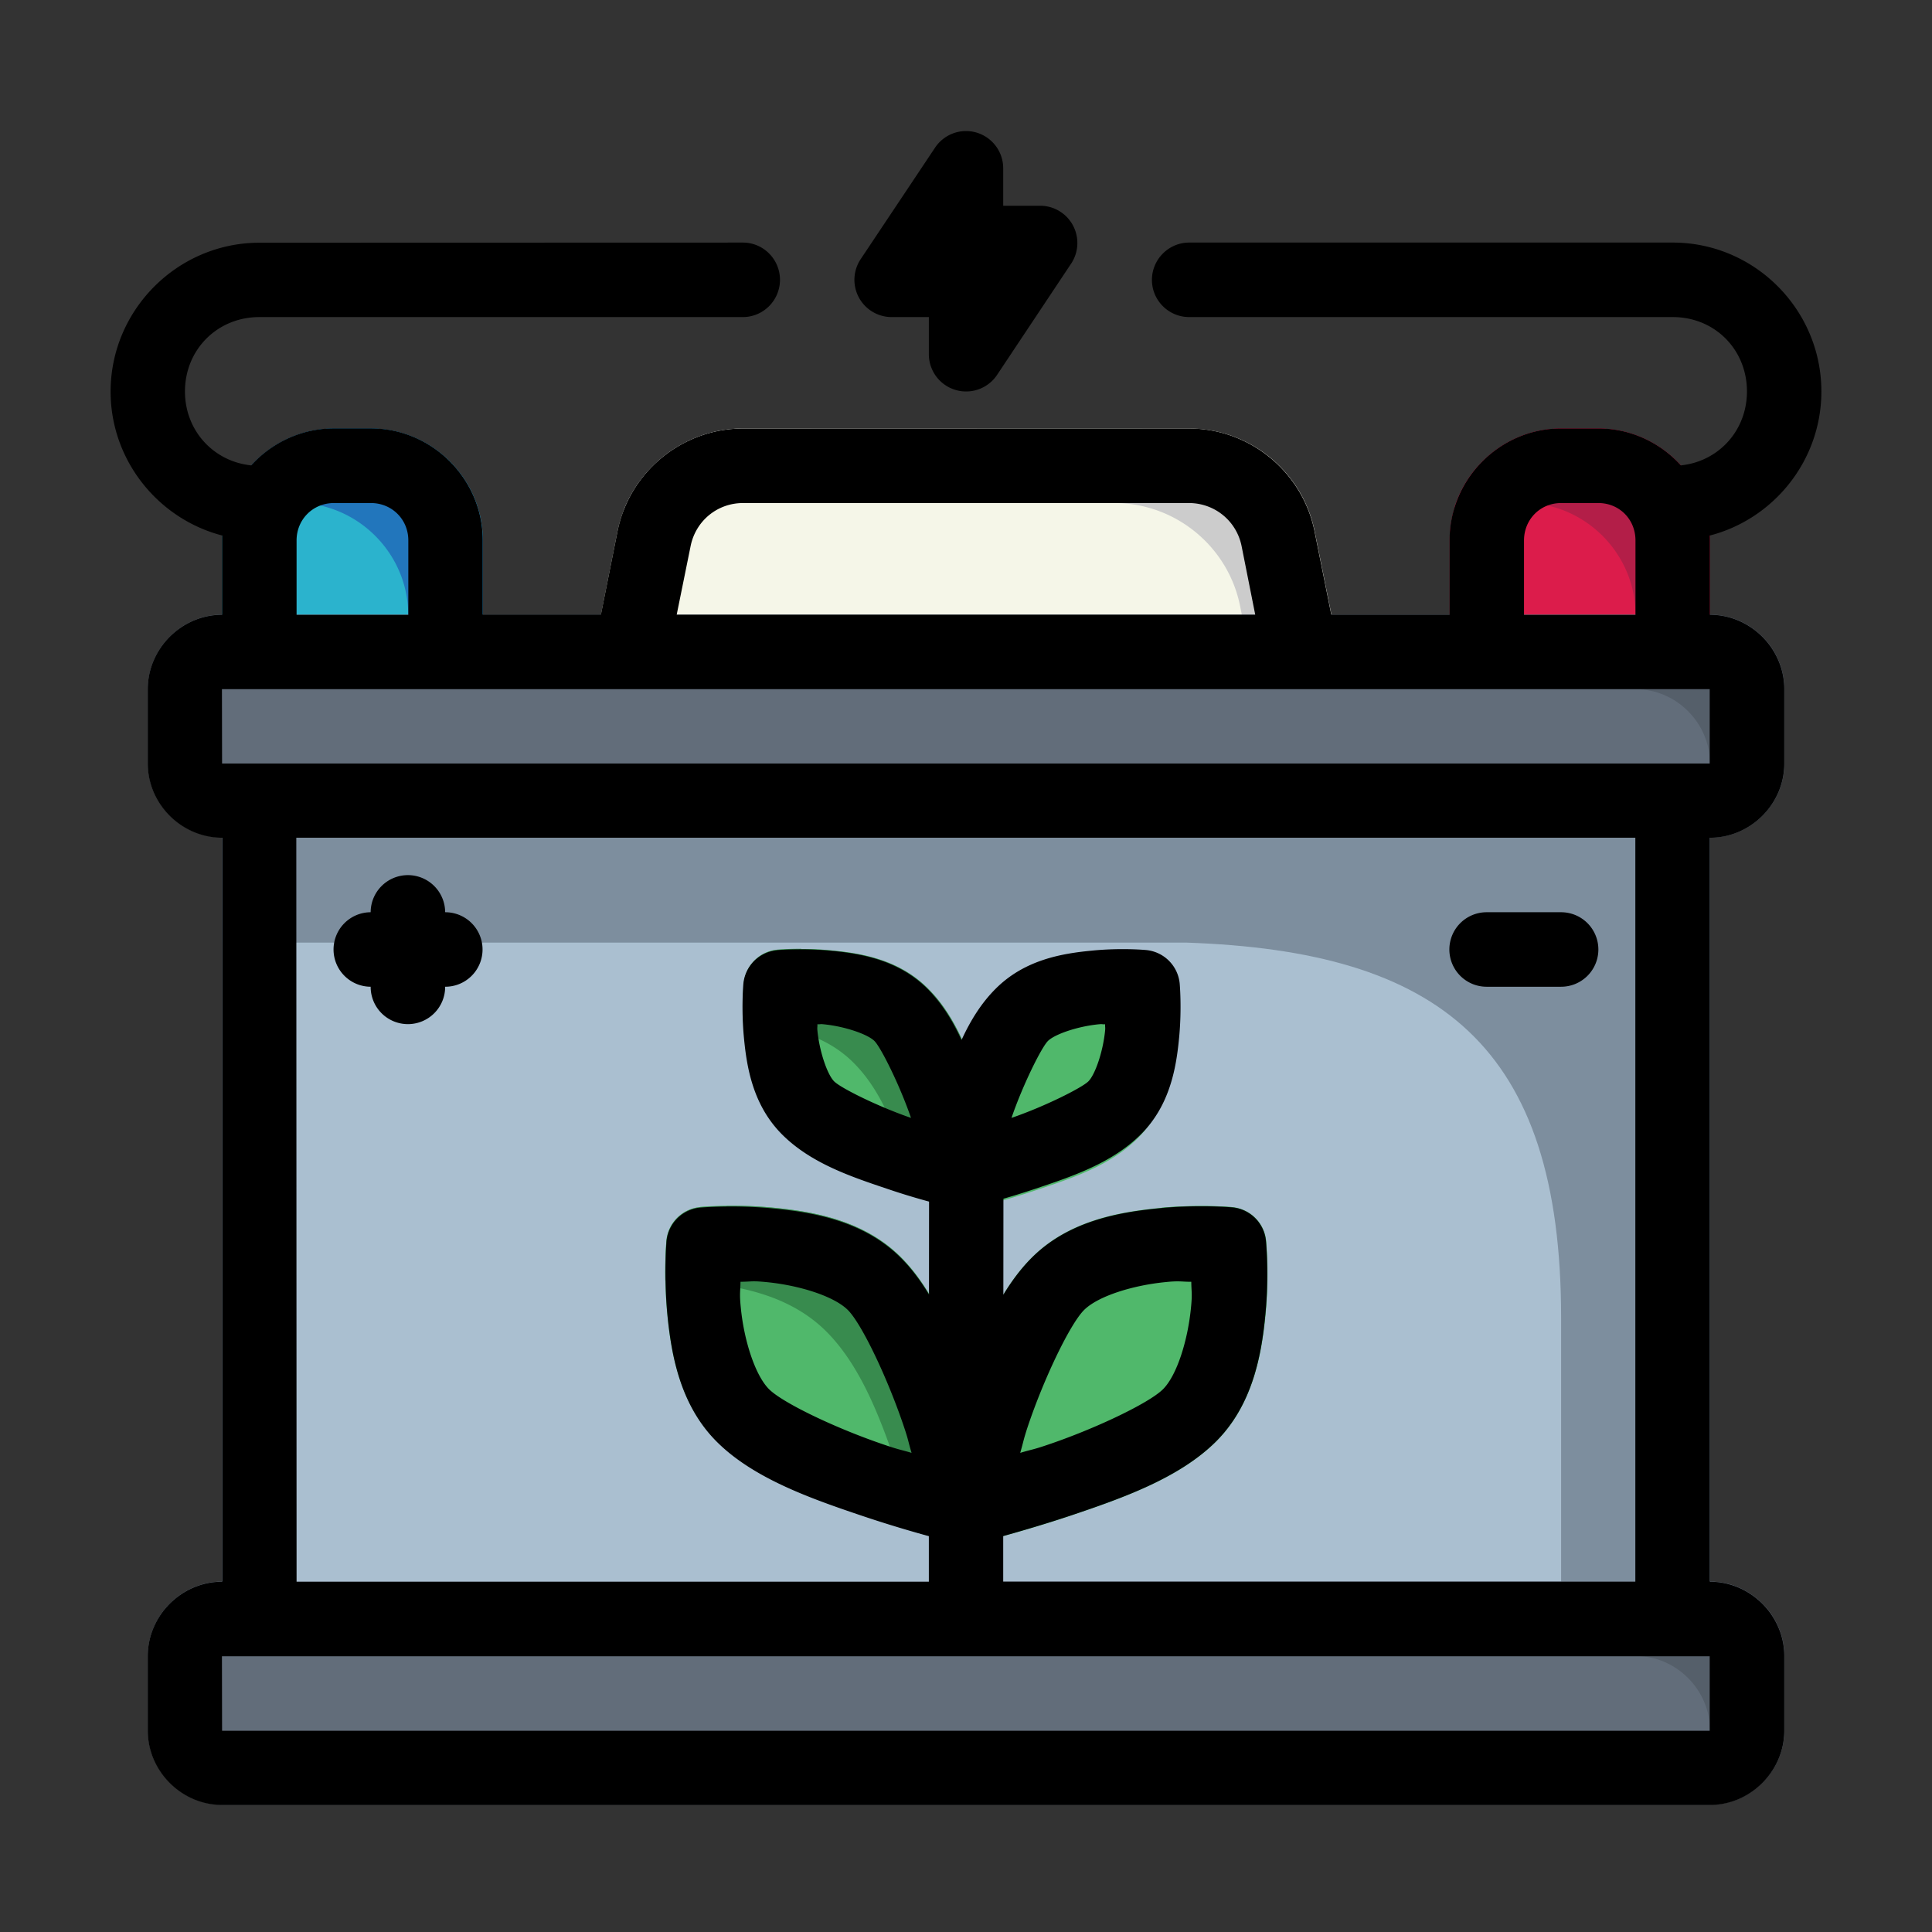 <?xml version="1.0" encoding="UTF-8" standalone="no"?>
<!-- Created with Inkscape (http://www.inkscape.org/) -->

<svg
   width="48pt"
   height="48pt"
   viewBox="0 0 16.933 16.933"
   version="1.1"
   id="svg979"
   inkscape:version="1.1 (c68e22c387, 2021-05-23)"
   sodipodi:docname="23 - Eco Accumulator.svg"
   inkscape:export-filename="E:\TR Design Studio Creative\Project Design\TR Creative Design\Icon Design\Project Hiring\Icon Icons\006 - Ecology\Send\4 - Filled Line\23 - Eco Accumulator.png"
   inkscape:export-xdpi="768"
   inkscape:export-ydpi="768"
   xmlns:inkscape="http://www.inkscape.org/namespaces/inkscape"
   xmlns:sodipodi="http://sodipodi.sourceforge.net/DTD/sodipodi-0.dtd"
   xmlns="http://www.w3.org/2000/svg"
   xmlns:svg="http://www.w3.org/2000/svg"
   xmlns:rdf="http://www.w3.org/1999/02/22-rdf-syntax-ns#"
   xmlns:cc="http://creativecommons.org/ns#"
   xmlns:dc="http://purl.org/dc/elements/1.1/">
  <rect x="0" y="0" width="16.933" height="16.933" fill="#333333" stroke="none"/>
  <defs
     id="defs973" />
  <sodipodi:namedview
     id="base"
     pagecolor="#ffffff"
     bordercolor="#666666"
     borderopacity="1.0"
     inkscape:pageopacity="0.0"
     inkscape:pageshadow="2"
     inkscape:zoom="5.4358834"
     inkscape:cx="32.377442"
     inkscape:cy="36.608585"
     inkscape:document-units="pt"
     inkscape:current-layer="layer1"
     showgrid="false"
     units="pt"
     inkscape:window-width="1366"
     inkscape:window-height="716"
     inkscape:window-x="-8"
     inkscape:window-y="-8"
     inkscape:window-maximized="1"
     inkscape:pagecheckerboard="0"
     inkscape:snap-bbox="true"
     inkscape:snap-nodes="false"
     inkscape:bbox-nodes="true"
     showguides="false"
     inkscape:snap-global="false">
    <inkscape:grid
       type="xygrid"
       id="grid1526" />
    <sodipodi:guide
       position="0.97,15.963"
       orientation="56.667,0"
       id="guide1528"
       inkscape:locked="false" />
    <sodipodi:guide
       position="0.97,0.97"
       orientation="0,56.667"
       id="guide1530"
       inkscape:locked="false" />
    <sodipodi:guide
       position="15.963,0.97"
       orientation="-56.667,0"
       id="guide1532"
       inkscape:locked="false" />
    <sodipodi:guide
       position="15.963,15.963"
       orientation="0,-56.667"
       id="guide1534"
       inkscape:locked="false" />
  </sodipodi:namedview>
  <g
     inkscape:label="Layer 1"
     inkscape:groupmode="layer"
     id="layer1"
     transform="translate(0,-280.067)">
    <g
       id="g1778"
       transform="matrix(1.232,0,0,1.232,0.707,-67.982)"
       style="stroke-width:0.812">
      <g
         id="g413372"
         style="display:inline;stroke-width:0.812"
         transform="translate(-66.091,-23.27)">
        <g
           id="g412938"
           style="stroke-width:0.812">
          <path
             style="color:#000000;fill:#f5f6e8;stroke-width:0.812;stroke-linecap:round;stroke-linejoin:round;-inkscape-stroke:none;paint-order:markers fill stroke"
             d="m 70.803,308.826 c -0.432,0 -0.808,0.309 -0.893,0.732 L 69.75,310.363 a 0.265,0.265 0 0 0 0.258,0.316 h 4.764 a 0.265,0.265 0 0 0 0.26,-0.316 l -0.162,-0.805 c -0.085,-0.424 -0.46,-0.732 -0.893,-0.732 z"
             id="path352218" />
          <path
             style="color:#000000;fill:#dc1c4b;stroke-width:0.812;stroke-linecap:round;stroke-linejoin:round;-inkscape-stroke:none;paint-order:markers fill stroke"
             d="m 76.623,308.826 c -0.435,0 -0.793,0.36 -0.793,0.795 v 0.793 a 0.265,0.265 0 0 0 0.264,0.266 h 1.324 a 0.265,0.265 0 0 0 0.264,-0.266 v -0.793 c -3e-6,-0.435 -0.358,-0.795 -0.793,-0.795 z"
             id="path352232" />
          <path
             style="color:#000000;fill:#2bb3cd;stroke-width:0.812;stroke-linecap:round;stroke-linejoin:round;-inkscape-stroke:none;paint-order:markers fill stroke"
             d="m 67.893,308.826 c -0.435,0 -0.795,0.36 -0.795,0.795 v 0.793 a 0.265,0.265 0 0 0 0.266,0.266 h 1.322 a 0.265,0.265 0 0 0 0.266,-0.266 v -0.793 c -3e-6,-0.435 -0.36,-0.795 -0.795,-0.795 z"
             id="path352312" />
          <path
             id="path355519"
             style="color:#000000;fill:#2276bc;fill-opacity:1;stroke-width:0.812;stroke-linecap:round;stroke-linejoin:round;-inkscape-stroke:none;paint-order:markers fill stroke"
             d="m 67.892,308.826 c -0.355,0 -0.659,0.239 -0.76,0.564 0.073,-0.022 0.151,-0.035 0.23,-0.035 h 0.264 c 0.435,0 0.795,0.36 0.795,0.795 v 0.53 h 0.264 a 0.265,0.265 0 0 0 0.266,-0.266 v -0.793 c -5e-6,-0.435 -0.36,-0.795 -0.795,-0.795 z" />
          <path
             id="path358490"
             style="color:#000000;fill:#b31e48;fill-opacity:1;stroke-width:0.812;stroke-linecap:round;stroke-linejoin:round;-inkscape-stroke:none;paint-order:markers fill stroke"
             d="m 76.623,308.826 c -0.355,0 -0.659,0.239 -0.76,0.564 0.073,-0.022 0.151,-0.035 0.23,-0.035 h 0.264 c 0.435,0 0.795,0.36 0.795,0.795 v 0.53 h 0.264 a 0.265,0.265 0 0 0 0.266,-0.266 v -0.793 c -5e-6,-0.435 -0.36,-0.795 -0.795,-0.795 z" />
          <path
             id="path360999"
             style="color:#000000;fill:#cccccc;fill-opacity:1;stroke-width:0.812;stroke-linecap:round;stroke-linejoin:round;-inkscape-stroke:none;paint-order:markers fill stroke"
             d="m 70.803,308.826 c -0.382,0 -0.719,0.241 -0.852,0.589 0.101,-0.038 0.21,-0.059 0.322,-0.059 h 3.173 c 0.432,0 0.808,0.308 0.893,0.732 l 0.119,0.592 h 0.313 a 0.265,0.265 0 0 0 0.259,-0.316 l -0.162,-0.805 c -0.085,-0.424 -0.461,-0.732 -0.893,-0.732 z" />
        </g>
        <g
           id="g413339"
           style="stroke-width:0.812">
          <path
             style="color:#000000;fill:#aabfd0;fill-opacity:1;stroke-width:0.812;stroke-linecap:round;stroke-linejoin:round;-inkscape-stroke:none;paint-order:markers fill stroke"
             d="m 67.363,311.209 a 0.265,0.265 0 0 0 -0.266,0.264 v 5.82 a 0.265,0.265 0 0 0 0.266,0.266 h 10.055 a 0.265,0.265 0 0 0 0.264,-0.266 v -5.82 a 0.265,0.265 0 0 0 -0.264,-0.264 z"
             id="path352196" />
          <path
             id="path368403"
             style="color:#000000;fill:#7d8e9e;fill-opacity:1;stroke-width:0.812;stroke-linecap:round;stroke-linejoin:round;-inkscape-stroke:none;paint-order:markers fill stroke"
             d="m 67.363,311.209 c -0.146,-5.6e-4 -0.265,0.117 -0.266,0.264 v 1.01 h 6.859 c 1.798,0.061 2.667,0.729 2.667,2.67 v 2.406 h 0.795 c 0.146,-5.8e-4 0.264,-0.119 0.264,-0.266 v -5.82 c -5.81e-4,-0.145 -0.118,-0.263 -0.264,-0.264 z"
             sodipodi:nodetypes="ccccccccccc" />
          <path
             style="color:#000000;fill:#626d7a;fill-opacity:1;stroke-width:0.812;stroke-linecap:round;stroke-linejoin:round;-inkscape-stroke:none;paint-order:markers fill stroke"
             d="m 67.098,317.029 c -0.289,0 -0.529,0.241 -0.529,0.529 v 0.529 c 0,0.289 0.241,0.529 0.529,0.529 h 10.584 c 0.289,0 0.529,-0.241 0.529,-0.529 v -0.529 c 0,-0.289 -0.241,-0.529 -0.529,-0.529 z"
             id="path352210" />
          <path
             style="color:#000000;fill:#626d7a;fill-opacity:1;stroke-width:0.812;stroke-linecap:round;stroke-linejoin:round;-inkscape-stroke:none;paint-order:markers fill stroke"
             d="m 67.098,310.15 c -0.289,0 -0.529,0.241 -0.529,0.529 v 0.529 c 0,0.289 0.241,0.527 0.529,0.527 h 10.584 c 0.289,0 0.529,-0.239 0.529,-0.527 v -0.529 c 0,-0.289 -0.241,-0.529 -0.529,-0.529 z"
             id="path352320" />
          <path
             id="path365983"
             style="color:#000000;fill:#555f6a;fill-opacity:1;stroke-width:0.812;stroke-linecap:round;stroke-linejoin:round;-inkscape-stroke:none;paint-order:markers fill stroke"
             d="m 67.098,310.151 c -0.289,0 -0.529,0.241 -0.529,0.529 h 10.584 c 0.289,0 0.529,0.241 0.529,0.529 v 0.528 c 0.289,0 0.529,-0.239 0.529,-0.528 v -0.529 c 0,-0.289 -0.241,-0.529 -0.529,-0.529 z" />
          <g
             id="g413318"
             style="stroke-width:0.812">
            <path
               style="color:#000000;fill:#50b86b;stroke-width:0.812;stroke-linecap:round;stroke-linejoin:round;-inkscape-stroke:none;paint-order:markers fill stroke"
               d="m 73.65,312.632 c 0,0 -0.165,-0.015 -0.364,0.004 -0.199,0.019 -0.454,0.06 -0.651,0.257 -0.197,0.197 -0.286,0.472 -0.37,0.719 -0.083,0.248 -0.133,0.462 -0.133,0.462 a 0.251,0.251 0 0 0 0.301,0.301 c 0,0 0.214,-0.05 0.462,-0.133 0.248,-0.083 0.522,-0.172 0.719,-0.37 0.197,-0.197 0.238,-0.452 0.257,-0.651 0.019,-0.199 0.004,-0.364 0.004,-0.364 a 0.251,0.251 0 0 0 -0.226,-0.226 z"
               id="path352278" />
            <path
               style="color:#000000;fill:#50b86b;stroke-width:0.812;stroke-linecap:round;stroke-linejoin:round;-inkscape-stroke:none;paint-order:markers fill stroke"
               d="m 71.047,312.533 a 0.265,0.265 0 0 0 -0.238,0.238 c 0,0 -0.016,0.174 0.004,0.385 0.02,0.21 0.063,0.479 0.271,0.688 0.208,0.208 0.498,0.303 0.76,0.391 0.262,0.088 0.488,0.141 0.488,0.141 a 0.265,0.265 0 0 0 0.318,-0.318 c 0,0 -0.053,-0.227 -0.141,-0.488 -0.088,-0.262 -0.182,-0.551 -0.391,-0.76 -0.208,-0.208 -0.477,-0.251 -0.688,-0.271 -0.21,-0.02 -0.385,-0.004 -0.385,-0.004 z"
               id="path352270" />
            <path
               style="color:#000000;fill:#50b86b;stroke-width:0.812;stroke-linecap:round;stroke-linejoin:round;-inkscape-stroke:none;paint-order:markers fill stroke"
               d="m 70.496,314.365 a 0.265,0.265 0 0 0 -0.238,0.238 c 0,0 -0.022,0.237 0.006,0.523 0.028,0.286 0.09,0.643 0.352,0.904 0.261,0.261 0.668,0.405 1.033,0.527 0.365,0.123 0.684,0.199 0.684,0.199 a 0.265,0.265 0 0 0 0.318,-0.32 c 0,0 -0.076,-0.316 -0.199,-0.682 -0.123,-0.365 -0.264,-0.772 -0.525,-1.033 -0.261,-0.261 -0.62,-0.324 -0.906,-0.352 -0.286,-0.028 -0.523,-0.006 -0.523,-0.006 z"
               id="path352286" />
            <path
               style="color:#000000;fill:#50b86b;stroke-width:0.812;stroke-linecap:round;stroke-linejoin:round;-inkscape-stroke:none;paint-order:markers fill stroke"
               d="m 74.285,314.365 c 0,0 -0.235,-0.022 -0.521,0.006 -0.286,0.028 -0.645,0.09 -0.906,0.352 -0.261,0.261 -0.405,0.668 -0.527,1.033 -0.123,0.365 -0.197,0.682 -0.197,0.682 a 0.265,0.265 0 0 0 0.318,0.32 c 0,0 0.318,-0.076 0.684,-0.199 0.365,-0.123 0.772,-0.266 1.033,-0.527 0.261,-0.261 0.324,-0.618 0.352,-0.904 0.028,-0.286 0.004,-0.523 0.004,-0.523 a 0.265,0.265 0 0 0 -0.238,-0.238 z"
               id="path352262" />
            <path
               id="path384839"
               style="color:#000000;fill:#388b4e;fill-opacity:1;stroke-width:0.812;stroke-linecap:round;stroke-linejoin:round;-inkscape-stroke:none;paint-order:markers fill stroke"
               d="m 74.054,314.357 c -0.079,2.3e-4 -0.173,0.003 -0.273,0.012 a 0.265,0.265 0 0 1 0.213,0.234 c 0,0 0.023,0.237 -0.004,0.523 -0.028,0.286 -0.09,0.643 -0.351,0.904 -0.261,0.261 -0.668,0.404 -1.034,0.527 -0.15,0.05 -0.29,0.092 -0.406,0.125 a 0.265,0.265 0 0 0 0.252,0.074 c 0,0 0.318,-0.077 0.683,-0.199 0.365,-0.123 0.772,-0.266 1.034,-0.527 0.261,-0.261 0.324,-0.618 0.351,-0.904 0.028,-0.286 0.004,-0.523 0.004,-0.523 a 0.265,0.265 0 0 0 -0.238,-0.238 c 0,0 -0.092,-0.009 -0.231,-0.008 z" />
            <path
               id="path400795"
               style="color:#000000;fill:#388b4e;fill-opacity:1;stroke-width:0.812;stroke-linecap:round;stroke-linejoin:round;-inkscape-stroke:none;paint-order:markers fill stroke"
               d="m 71.218,312.527 c -0.102,-1.8e-4 -0.171,0.006 -0.171,0.006 v 5.2e-4 a 0.265,0.265 0 0 0 -0.238,0.238 c 0,0 -0.012,0.123 -0.003,0.288 0.031,0.002 0.064,0.003 0.097,0.007 0.21,0.02 0.479,0.063 0.687,0.272 0.208,0.208 0.303,0.498 0.391,0.76 0.024,0.07 0.044,0.138 0.063,0.199 0.167,0.05 0.289,0.078 0.289,0.078 a 0.265,0.265 0 0 0 0.318,-0.318 c 0,0 -0.053,-0.227 -0.141,-0.488 -0.088,-0.262 -0.182,-0.552 -0.391,-0.76 -0.208,-0.208 -0.477,-0.251 -0.687,-0.271 -0.079,-0.008 -0.153,-0.01 -0.214,-0.01 z" />
            <path
               id="path400797"
               style="color:#000000;fill:#388b4e;fill-opacity:1;stroke-width:0.812;stroke-linecap:round;stroke-linejoin:round;-inkscape-stroke:none;paint-order:markers fill stroke"
               d="m 70.688,314.357 c -0.117,10e-4 -0.192,0.008 -0.192,0.008 a 0.265,0.265 0 0 0 -0.238,0.238 c 0,0 -0.011,0.116 -0.008,0.283 0.072,0.001 0.154,0.005 0.24,0.013 0.286,0.028 0.645,0.09 0.906,0.351 0.261,0.261 0.403,0.668 0.526,1.034 0.049,0.146 0.09,0.283 0.122,0.396 0.171,0.049 0.287,0.076 0.287,0.076 a 0.265,0.265 0 0 0 0.318,-0.32 c 0,0 -0.076,-0.316 -0.199,-0.682 -0.123,-0.365 -0.264,-0.772 -0.526,-1.034 -0.261,-0.261 -0.62,-0.324 -0.906,-0.351 -0.125,-0.012 -0.241,-0.015 -0.332,-0.014 z" />
          </g>
          <path
             id="path368038"
             style="color:#000000;fill:#555f6a;fill-opacity:1;stroke-width:0.812;stroke-linecap:round;stroke-linejoin:round;-inkscape-stroke:none;paint-order:markers fill stroke"
             d="m 67.098,317.029 c -0.289,0 -0.529,0.241 -0.529,0.529 h 10.584 c 0.289,0 0.529,0.241 0.529,0.529 v 0.528 c 0.289,0 0.529,-0.239 0.529,-0.528 v -0.529 c 0,-0.289 -0.241,-0.529 -0.529,-0.529 z" />
        </g>
      </g>
      <path
         id="rect28091"
         style="color:#000000;display:inline;fill:#000000;stroke-width:0.812;stroke-linecap:round;stroke-linejoin:round;-inkscape-stroke:none;paint-order:markers fill stroke"
         d="m 6.284,283.44 a 0.265,0.265 0 0 0 -0.206,0.118 l -0.529,0.793 a 0.265,0.265 0 0 0 0.221,0.412 H 6.034 v 0.264 a 0.265,0.265 0 0 0 0.485,0.148 l 0.529,-0.795 A 0.265,0.265 0 0 0 6.829,283.971 H 6.563 v -0.266 a 0.265,0.265 0 0 0 -0.188,-0.254 0.265,0.265 0 0 0 -0.091,-0.011 z m -5.012,0.794 c -0.582,0 -1.059,0.477 -1.059,1.059 0,0.49 0.339,0.906 0.794,1.024 -5.29e-4,0.011 -5.29e-4,0.023 -5.29e-4,0.034 v 0.53 c -0.289,0 -0.529,0.241 -0.529,0.529 v 0.529 c 0,0.289 0.241,0.528 0.529,0.528 v 5.293 c -0.289,0 -0.529,0.241 -0.529,0.529 v 0.53 c 0,0.289 0.241,0.529 0.529,0.529 h 10.584 c 0.289,0 0.529,-0.241 0.529,-0.529 v -0.53 c 0,-0.289 -0.241,-0.529 -0.529,-0.529 v -5.293 c 0.289,0 0.529,-0.239 0.529,-0.528 v -0.529 c 0,-0.289 -0.241,-0.529 -0.529,-0.529 v -0.53 c 0,-0.011 -3.7e-5,-0.022 -5.29e-4,-0.034 0,0 5.29e-4,0 5.29e-4,0 0.455,-0.118 0.793,-0.534 0.793,-1.025 0,-0.582 -0.475,-1.059 -1.057,-1.059 H 7.885 c -0.145,5e-4 -0.263,0.119 -0.264,0.264 -5.3e-4,0.146 0.117,0.265 0.264,0.266 h 3.442 c 0.298,0 0.527,0.231 0.527,0.529 0,0.278 -0.201,0.498 -0.47,0.526 0,0 -5.29e-4,-5.3e-4 -5.29e-4,-5.3e-4 -0.145,-0.16 -0.355,-0.262 -0.586,-0.262 h -0.266 c -0.435,0 -0.793,0.36 -0.793,0.795 v 0.53 H 8.897 L 8.778,286.289 C 8.693,285.865 8.317,285.556 7.885,285.556 H 4.712 c -0.432,0 -0.808,0.308 -0.893,0.732 l -0.118,0.592 H 2.86 v -0.53 c -5e-6,-0.435 -0.36,-0.795 -0.795,-0.795 H 1.801 c -0.231,0 -0.442,0.102 -0.588,0.263 -0.269,-0.028 -0.471,-0.248 -0.471,-0.526 0,-0.298 0.231,-0.529 0.529,-0.529 h 3.44 c 0.146,-5e-4 0.264,-0.119 0.264,-0.266 -5.29e-4,-0.145 -0.118,-0.264 -0.264,-0.264 z m 0.529,1.852 H 2.065 c 0.149,0 0.266,0.116 0.266,0.266 v 0.53 H 1.536 v -0.53 c 0,-0.149 0.116,-0.266 0.266,-0.266 z m 2.91,0 h 3.173 c 0.183,0 0.339,0.127 0.375,0.307 l 0.097,0.488 H 4.24 l 0.099,-0.488 c 0.036,-0.18 0.19,-0.307 0.373,-0.307 z m 5.82,0 h 0.266 c 0.149,0 0.264,0.116 0.264,0.266 v 0.53 h -0.793 v -0.53 c 2e-6,-0.149 0.115,-0.266 0.264,-0.266 z m -9.526,1.324 h 10.584 v 0.529 H 1.006 Z m 0.529,1.057 h 9.526 v 5.293 H 6.563 v -0.325 c 0.125,-0.035 0.297,-0.085 0.48,-0.146 0.365,-0.123 0.772,-0.266 1.034,-0.527 0.261,-0.261 0.324,-0.618 0.351,-0.904 0.028,-0.286 0.004,-0.523 0.004,-0.523 a 0.265,0.265 0 0 0 -0.238,-0.238 c 0,0 -0.236,-0.022 -0.522,0.006 -0.286,0.028 -0.644,0.09 -0.906,0.352 -0.077,0.077 -0.143,0.166 -0.202,0.263 l 5.3e-4,-0.683 c 0.067,-0.019 0.141,-0.042 0.219,-0.068 0.262,-0.088 0.551,-0.182 0.76,-0.391 0.208,-0.208 0.251,-0.478 0.271,-0.688 0.02,-0.21 0.004,-0.384 0.004,-0.384 a 0.265,0.265 0 0 0 -0.238,-0.238 c 0,0 -0.175,-0.017 -0.385,0.004 -0.21,0.02 -0.479,0.063 -0.687,0.272 -0.105,0.105 -0.181,0.231 -0.242,0.364 -0.061,-0.133 -0.137,-0.259 -0.242,-0.364 -0.208,-0.208 -0.477,-0.251 -0.687,-0.271 -0.21,-0.02 -0.384,-0.004 -0.384,-0.004 v 5.3e-4 a 0.265,0.265 0 0 0 -0.239,0.238 c 0,0 -0.016,0.174 0.004,0.384 0.02,0.21 0.063,0.479 0.271,0.688 0.208,0.208 0.498,0.303 0.76,0.391 0.106,0.036 0.205,0.065 0.286,0.087 l -5.29e-4,0.661 c -0.058,-0.096 -0.124,-0.185 -0.2,-0.261 -0.261,-0.261 -0.62,-0.324 -0.906,-0.351 -0.286,-0.028 -0.523,-0.006 -0.523,-0.006 a 0.265,0.265 0 0 0 -0.238,0.238 c 0,0 -0.021,0.237 0.006,0.523 0.028,0.286 0.09,0.643 0.351,0.904 0.261,0.261 0.668,0.404 1.033,0.527 0.181,0.061 0.351,0.111 0.476,0.145 v 0.326 H 1.536 Z m 0.795,0.266 a 0.265,0.265 0 0 0 -0.266,0.264 0.265,0.265 0 0 0 -0.264,0.266 0.265,0.265 0 0 0 0.264,0.264 0.265,0.265 0 0 0 0.266,0.266 0.265,0.265 0 0 0 0.264,-0.266 0.265,0.265 0 0 0 0.266,-0.264 0.265,0.265 0 0 0 -0.266,-0.266 0.265,0.265 0 0 0 -0.264,-0.264 z m 7.672,0.264 a 0.265,0.265 0 0 0 -0.264,0.266 0.265,0.265 0 0 0 0.264,0.264 h 0.53 a 0.265,0.265 0 0 0 0.266,-0.264 0.265,0.265 0 0 0 -0.266,-0.266 z m -4.73,0.796 c 0.003,2e-5 0.007,5.3e-4 0.013,10e-4 0.155,0.015 0.316,0.072 0.363,0.119 0.046,0.046 0.18,0.314 0.26,0.547 -0.234,-0.08 -0.501,-0.213 -0.547,-0.26 -0.047,-0.047 -0.104,-0.208 -0.119,-0.363 -0.002,-0.024 0.001,-0.021 0,-0.043 0.016,7.9e-4 0.019,-0.001 0.029,-0.001 z m 1.988,0 c 0.01,-5e-5 0.013,0.002 0.029,10e-4 -0.001,0.022 0.002,0.019 0,0.043 -0.015,0.155 -0.072,0.316 -0.119,0.363 -0.046,0.046 -0.313,0.18 -0.547,0.26 0.08,-0.234 0.213,-0.501 0.259,-0.547 0.047,-0.047 0.208,-0.104 0.363,-0.119 0.006,-5.3e-4 0.011,-0.001 0.014,-0.001 z m -2.484,1.83 c 0.024,-7.9e-4 0.051,1.7e-4 0.101,0.005 0.231,0.022 0.482,0.099 0.582,0.199 0.1,0.1 0.284,0.489 0.398,0.828 0.034,0.1 0.029,0.101 0.055,0.188 -0.085,-0.025 -0.086,-0.021 -0.186,-0.055 -0.34,-0.114 -0.728,-0.298 -0.828,-0.398 -0.1,-0.1 -0.179,-0.351 -0.201,-0.582 -0.01,-0.1 -0.003,-0.109 -0.002,-0.182 0.036,-2.7e-4 0.057,-0.002 0.081,-0.003 z m 3.028,0 c 0.033,-9e-5 0.053,0.003 0.098,0.003 5.3e-4,0.073 0.008,0.082 -0.002,0.182 -0.022,0.231 -0.099,0.482 -0.199,0.582 -0.1,0.1 -0.488,0.284 -0.828,0.398 -0.1,0.034 -0.101,0.029 -0.188,0.055 0.025,-0.086 0.021,-0.088 0.054,-0.188 0.114,-0.34 0.3,-0.728 0.4,-0.828 0.1,-0.1 0.351,-0.177 0.582,-0.199 0.037,-0.004 0.061,-0.005 0.081,-0.005 z m -6.798,2.667 h 10.584 v 0.53 H 1.006 Z" />
    </g>
  </g>
</svg>
